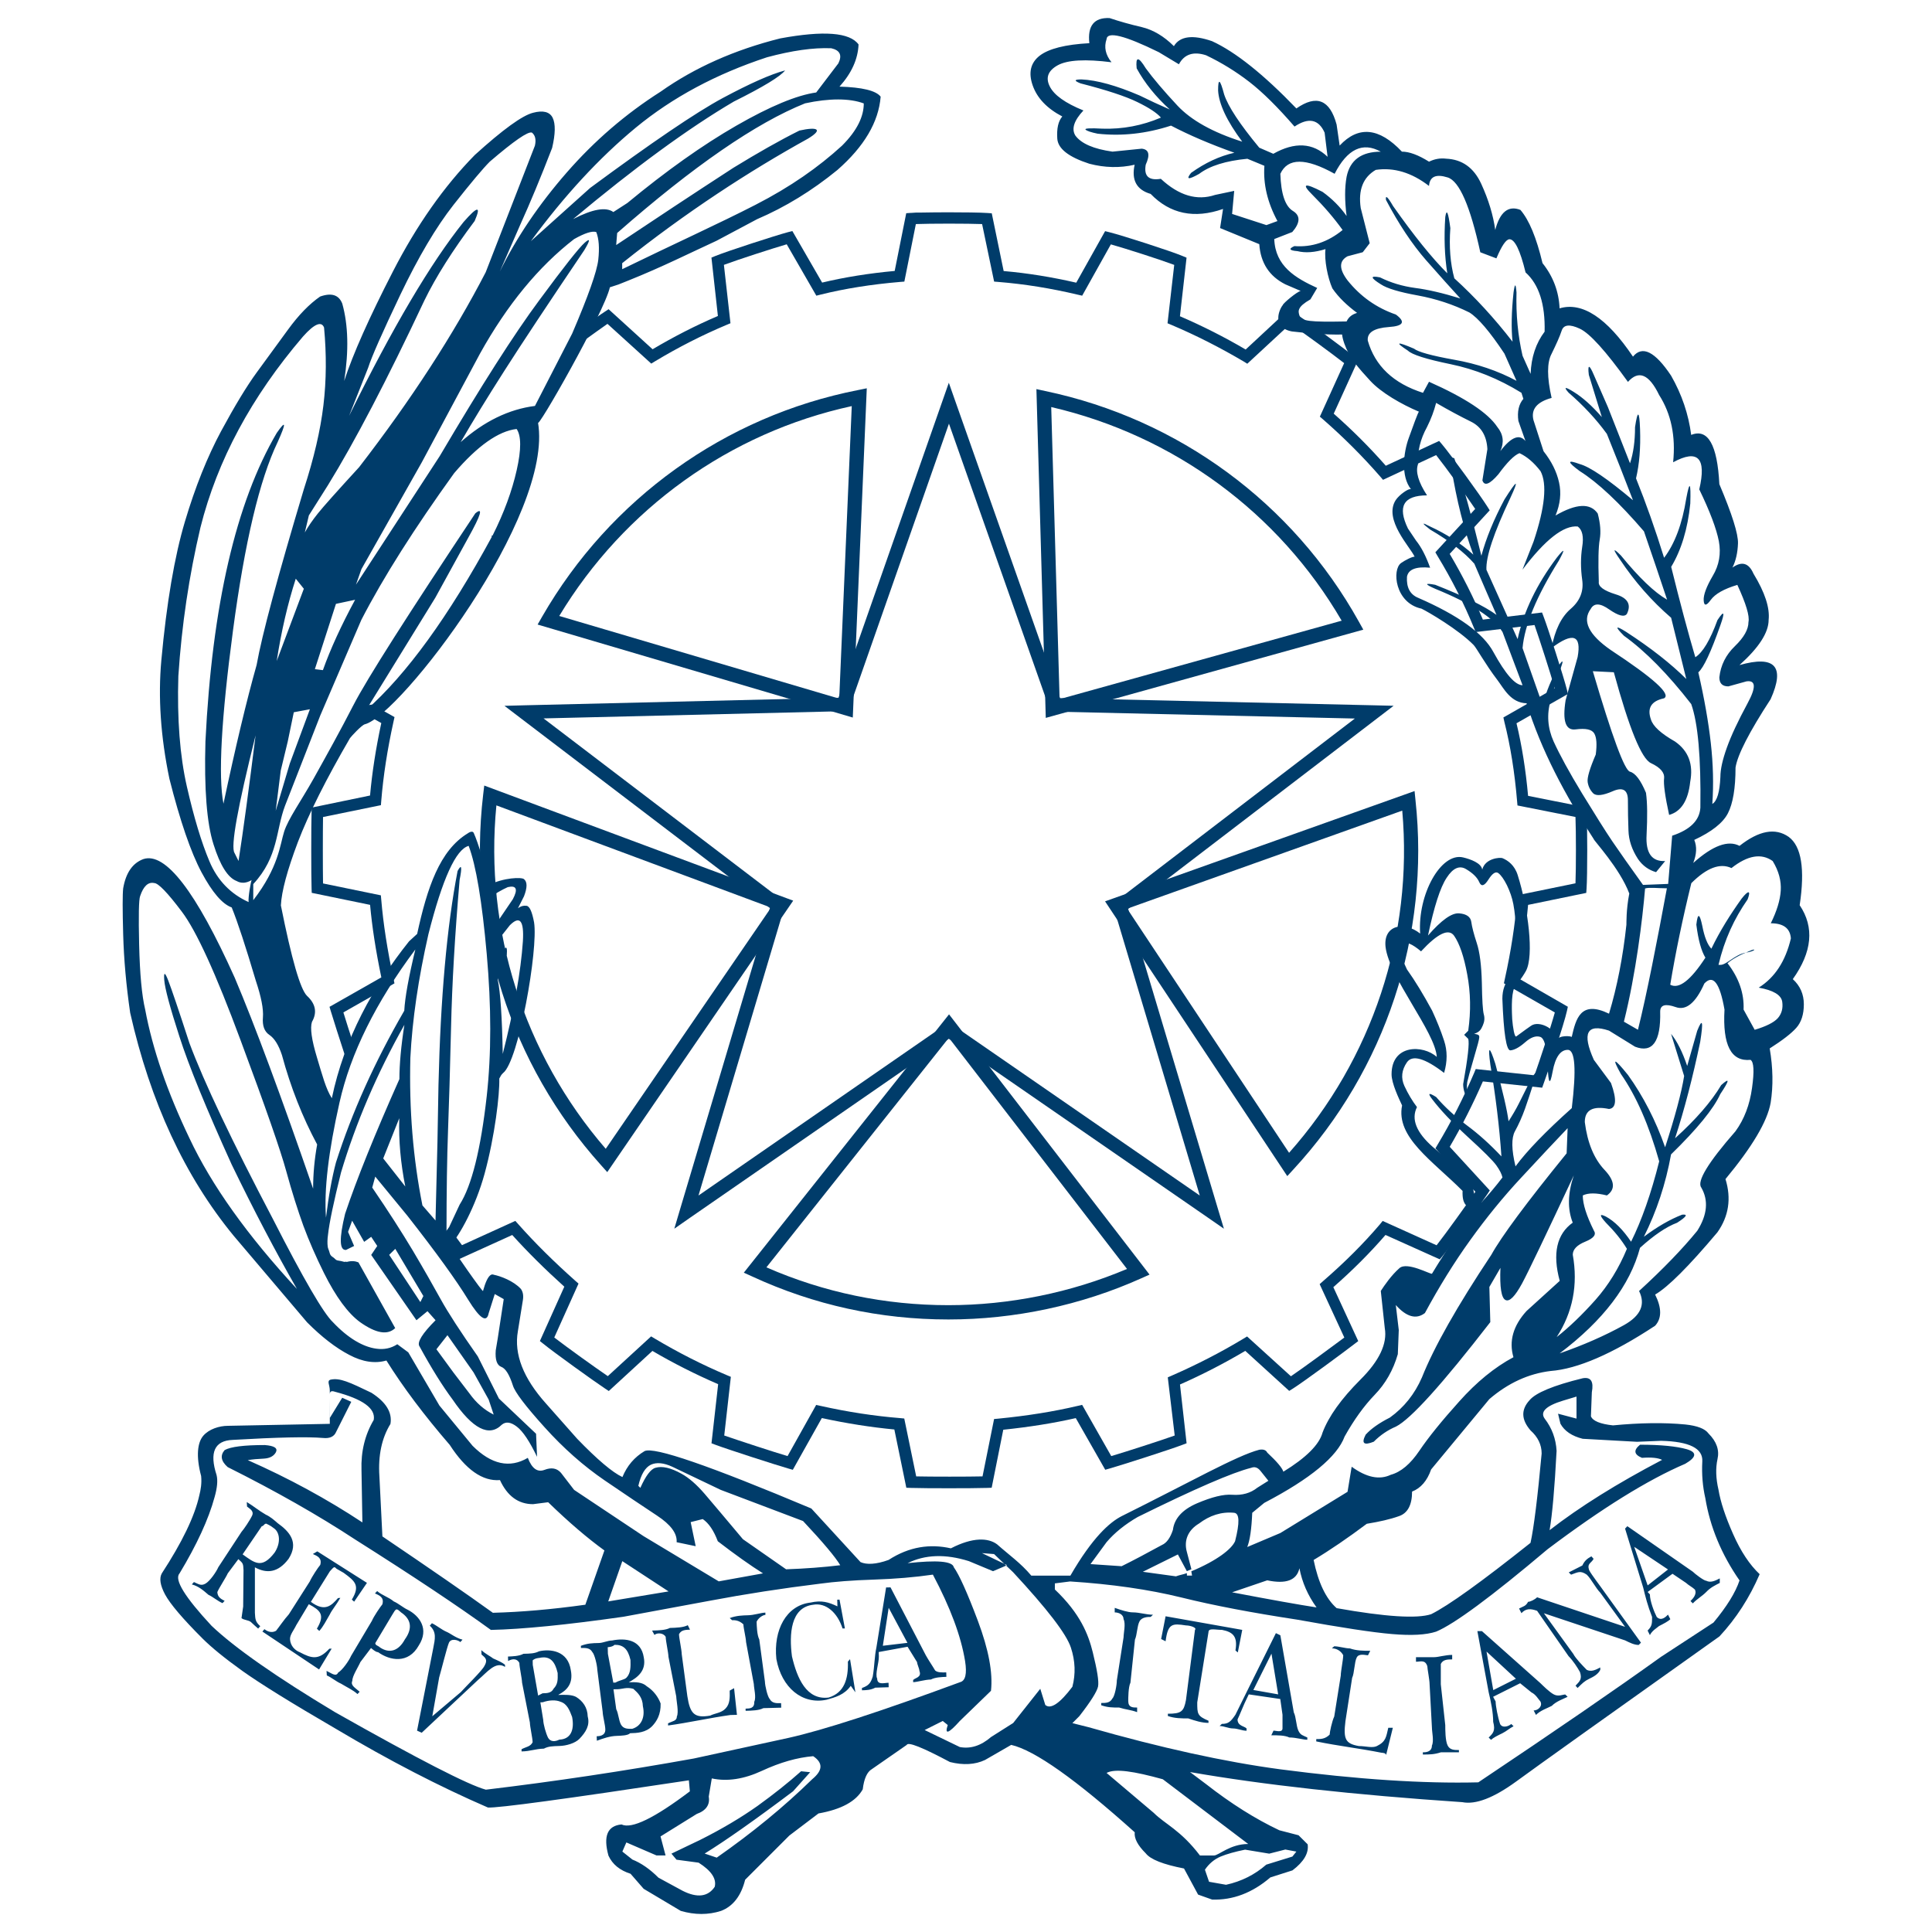 <?xml version="1.0" encoding="utf-8"?>
<!-- Generator: Adobe Illustrator 16.0.0, SVG Export Plug-In . SVG Version: 6.00 Build 0)  -->
<!DOCTYPE svg PUBLIC "-//W3C//DTD SVG 1.1//EN" "http://www.w3.org/Graphics/SVG/1.1/DTD/svg11.dtd">
<svg version="1.1" id="Layer_1" xmlns="http://www.w3.org/2000/svg" xmlns:xlink="http://www.w3.org/1999/xlink" x="0px" y="0px"
	 width="45px" height="45px" viewBox="0 0 45 45" enable-background="new 0 0 45 45" xml:space="preserve">
<path fill="#003C6A" d="M32.879,29.708c0.197,0,0.478,0.102,0.407,0.27s-0.148,0.449-0.307,0.469
	c-0.157,0.019-0.461-0.203-0.461-0.4S32.681,29.708,32.879,29.708L32.879,29.708z"/>
<path fill="#003C6A" d="M15.595,35.124c0.219,0.109,0.437,0.109,0.655,0l-0.165-0.26L15.71,34.54
	c-0.203-0.109-0.365-0.01-0.49,0.303L15.595,35.124L15.595,35.124z"/>
<path fill="#003C6A" d="M26.778,42.705c-0.062,0.108-0.022,0.218,0.119,0.327c0.141,0.109,0.257,0.132,0.351,0.07L26.778,42.705
	L26.778,42.705z"/>
<path fill="#003C6A" d="M41.918,21.084c0.126-0.843,0.041-1.372-0.255-1.591c-0.312-0.219-0.693-0.148-1.146,0.209
	c-0.266-0.139-0.623-0.008-1.078,0.398c0.08-0.203,0.088-0.382,0.024-0.537c0.404-0.188,0.668-0.395,0.784-0.621
	s0.177-0.582,0.177-1.064c0.046-0.296,0.318-0.827,0.817-1.592c0.343-0.764,0.102-1.029-0.725-0.795
	c0.451-0.405,0.679-0.756,0.679-1.053c0.03-0.281-0.087-0.64-0.353-1.076c-0.109-0.25-0.271-0.297-0.49-0.142
	c0.078-0.155,0.121-0.343,0.129-0.562s-0.137-0.68-0.434-1.381c-0.047-0.92-0.267-1.303-0.656-1.147
	c-0.062-0.483-0.218-0.942-0.468-1.38c-0.375-0.562-0.671-0.71-0.888-0.443c-0.609-0.906-1.182-1.281-1.709-1.125
	c-0.018-0.39-0.148-0.74-0.398-1.053c-0.141-0.592-0.312-1.006-0.515-1.24c-0.28-0.109-0.476,0.047-0.586,0.467
	c-0.047-0.342-0.155-0.701-0.327-1.076c-0.172-0.373-0.443-0.568-0.818-0.584c-0.141-0.017-0.271,0.008-0.397,0.07
	c-0.249-0.156-0.46-0.234-0.632-0.234c-0.53-0.562-1.014-0.608-1.45-0.141l-0.071-0.49c-0.156-0.578-0.467-0.703-0.937-0.375
	c-0.765-0.795-1.419-1.317-1.964-1.567c-0.452-0.156-0.75-0.117-0.889,0.116c-0.234-0.233-0.486-0.381-0.75-0.444
	c-0.268-0.062-0.516-0.132-0.748-0.21c-0.359-0.016-0.517,0.18-0.471,0.585c-0.561,0.03-0.947,0.129-1.158,0.292
	c-0.21,0.164-0.266,0.395-0.162,0.691c0.103,0.295,0.332,0.537,0.69,0.724c-0.095,0.11-0.132,0.28-0.117,0.515
	s0.265,0.43,0.747,0.586c0.359,0.094,0.711,0.102,1.055,0.023c-0.078,0.357,0.045,0.585,0.373,0.68
	c0.453,0.467,1.016,0.584,1.686,0.35l-0.069,0.445l0.913,0.375c0.03,0.437,0.234,0.748,0.607,0.936l0.358,0.154
	c-0.077,0.01-0.413,0.287-0.418,0.33c-0.075,0.086-0.274,0.519,0.212,0.613c0.372,0.042,0.778,0.08,1.17,0.072
	c0.01,0.115,0.078,0.302,0.152,0.436c0.066,0.141,0.229,0.346,0.503,0.641c0.254,0.277,0.729,0.549,1.134,0.72
	c-0.025,0.028-0.136,0.333-0.236,0.612c-0.125,0.341-0.188,0.896,0.051,1.193c-0.053-0.025-0.274,0.131-0.355,0.254
	c-0.291,0.451,0.34,1.096,0.44,1.319c-0.05-0.006-0.224,0.082-0.315,0.147c-0.217,0.154-0.144,0.931,0.475,1.063
	c0.154,0.074,0.861,0.486,1.215,0.847c0.068,0.07,0.27,0.444,0.553,0.815c0.151,0.199,0.311,0.533,0.68,0.542
	c0.34,1.094,0.895,2.139,1.562,3.16c-0.004,0.031,0.609,0.682,0.83,1.271c-0.075,0.381-0.065,0.707-0.067,0.727
	c-0.081,0.752-0.216,1.443-0.405,2.072c-0.662-0.32-0.771,0.115-0.869,0.545c0.016-0.021-0.311-0.062-0.354,0.086
	c0.029-0.258-0.398-0.487-0.592-0.35c-0.006,0.004-0.213,0.148-0.344,0.248c-0.043,0.032-0.081-0.216-0.096-0.4
	c-0.006-0.127-0.031-0.561,0.049-0.731c0.015-0.028,0.172-0.215,0.269-0.39c0.196-0.354,0.053-1.467-0.19-2.236
	c-0.072-0.23-0.226-0.341-0.356-0.395c-0.054-0.021-0.403,0-0.47,0.268c-0.02-0.152-0.267-0.242-0.447-0.285
	c-0.514-0.121-1.061,0.861-0.999,1.774c-0.373-0.296-0.863-0.201-0.806,0.312c0.086,0.715,1.162,1.987,1.193,2.561
	c-0.32-0.287-1.053-0.295-1.053,0.404c-0.001,0.211,0.173,0.57,0.245,0.726c-0.149,0.743,0.71,1.288,1.409,1.991
	c-0.012,0.332,0.103,0.336,0.209,0.467c-0.127,0.195-0.911,1.433-0.922,1.462c-0.037,0.017-0.58-0.288-0.758-0.13
	c-0.189,0.167-0.346,0.396-0.434,0.531l0.093,0.867c0.063,0.358-0.127,0.762-0.571,1.202c-0.444,0.445-0.737,0.854-0.879,1.231
	c-0.076,0.279-0.382,0.585-0.912,0.91c-0.029-0.092-0.156-0.24-0.375-0.444c-0.03-0.062-0.094-0.083-0.187-0.067
	c-0.53,0.139-1.601,0.75-3.206,1.547c-0.279,0.143-0.679,0.496-1.193,1.385h-0.91c-0.25-0.297-0.516-0.479-0.797-0.729
	c-0.205-0.153-0.562-0.172-1.076,0.093c-0.483-0.108-0.967-0.043-1.451,0.27c-0.295,0.107-0.514,0.113-0.654,0.051l-1.146-1.249
	c-2.373-0.998-3.668-1.446-3.885-1.336c-0.234,0.14-0.406,0.339-0.515,0.604c-0.233-0.109-0.584-0.406-1.054-0.892l-0.725-0.819
	c-0.531-0.592-0.75-1.153-0.656-1.686l0.117-0.727c0.017-0.107,0-0.193-0.047-0.258c-0.171-0.187-0.475-0.299-0.631-0.33
	c-0.033-0.014-0.134-0.049-0.25,0.373c0.031,0.103-0.748-1.026-0.759-1.063c0.21-0.226,0.583-0.892,0.795-1.665
	c0.239-0.877,0.353-1.846,0.342-2.215c0.037-0.068,0.045-0.088,0.089-0.129c0.362-0.278,0.822-2.883,0.721-3.51
	c-0.047-0.25-0.105-0.379-0.178-0.385c-0.07-0.009-0.136,0.01-0.197,0.057l0.141-0.279c0.078-0.203,0.078-0.335,0-0.398
	c-0.047-0.049-0.469-0.043-0.835,0.143c-0.045-0.406-0.238-1.002-0.336-1.219c-0.033-0.07-0.136,0.006-0.138,0.008
	c-0.655,0.396-0.946,1.266-1.18,2.343l-0.188,0.172c-0.84,1.052-1.512,2.276-1.799,3.655c-0.141-0.219-0.221-0.535-0.346-0.947
	c-0.125-0.413-0.164-0.689-0.117-0.831c0.125-0.219,0.086-0.421-0.117-0.608c-0.156-0.156-0.358-0.857-0.607-2.105
	c0.016-0.327,0.148-0.818,0.396-1.475c0.25-0.655,0.668-1.484,1.213-2.42c0.029-0.041,0.271-0.305,0.347-0.324
	c0.81-0.2,4.41-4.863,4.032-7.035c-0.061,0.259,1.546-2.562,1.675-3.143l0.199-0.065l0.233-0.093
	c0.78-0.312,1.443-0.646,2.053-0.926l0.943-0.502c0.655-0.281,1.279-0.662,1.871-1.146c0.625-0.548,0.96-1.116,1.008-1.708
	c-0.109-0.141-0.43-0.219-0.959-0.234c0.281-0.312,0.43-0.64,0.444-0.982c-0.203-0.281-0.812-0.328-1.825-0.141
	c-1.061,0.266-1.99,0.678-2.785,1.24c-0.812,0.516-1.541,1.143-2.188,1.885c-0.646,0.74-1.166,1.508-1.557,2.303l0.47-1.076
	c0.233-0.514,0.483-1.114,0.748-1.801c0.077-0.328,0.081-0.562,0.012-0.703c-0.069-0.139-0.224-0.178-0.457-0.116
	c-0.25,0.063-0.702,0.39-1.356,0.983c-0.719,0.732-1.354,1.637-1.907,2.713C8.599,7.399,8.22,8.248,8.017,8.873
	c0.109-0.702,0.095-1.302-0.045-1.802c-0.08-0.203-0.25-0.258-0.516-0.164c-0.25,0.173-0.5,0.429-0.749,0.772
	c-0.25,0.343-0.492,0.675-0.726,0.994C5.747,8.993,5.47,9.45,5.149,10.044c-0.318,0.593-0.601,1.295-0.842,2.105
	c-0.242,0.812-0.426,1.887-0.549,3.229c-0.078,0.857-0.017,1.779,0.188,2.762c0.249,0.983,0.498,1.709,0.748,2.178
	c0.25,0.467,0.484,0.74,0.703,0.818c0.14,0.344,0.326,0.913,0.562,1.708c0.125,0.374,0.181,0.658,0.165,0.854
	c-0.016,0.193,0.034,0.33,0.152,0.408c0.115,0.078,0.214,0.234,0.291,0.469c0.203,0.75,0.477,1.443,0.82,2.082
	c-0.062,0.344-0.094,0.687-0.094,1.029c-0.749-2.166-1.357-3.807-1.826-4.914c-0.904-2.012-1.615-2.933-2.129-2.762
	c-0.251,0.094-0.406,0.319-0.469,0.68c-0.016,0.141-0.016,0.498,0,1.076c0.016,0.577,0.07,1.186,0.163,1.824
	c0.469,2.076,1.272,3.809,2.412,5.195L7.153,30.8c0.343,0.344,0.67,0.596,0.982,0.758c0.312,0.166,0.601,0.207,0.865,0.131
	c0.389,0.623,0.881,1.277,1.475,1.965c0.375,0.578,0.764,0.852,1.17,0.82c0.172,0.373,0.429,0.561,0.771,0.561l0.352-0.045
	c0.482,0.468,0.92,0.841,1.31,1.123l-0.444,1.264c-0.781,0.109-1.498,0.171-2.154,0.188c-0.607-0.438-1.465-1.029-2.573-1.779
	l-0.07-1.403c-0.032-0.483,0.056-0.89,0.257-1.216c0.047-0.266-0.101-0.508-0.443-0.727c-0.516-0.248-0.734-0.352-0.952-0.305
	c-0.093,0.03-0.017,0.118-0.017,0.258v0.088c0-0.07,0.031-0.095,0.121-0.064c0.653,0.171,0.95,0.39,0.902,0.656
	c-0.203,0.342-0.3,0.733-0.285,1.17l0.021,1.217c-0.828-0.547-1.719-1.031-2.67-1.451c0.109-0.018,0.234-0.029,0.375-0.035
	c0.141-0.008,0.233-0.061,0.281-0.15c0.047-0.096-0.041-0.149-0.259-0.166c-0.483,0-0.794,0.039-0.935,0.117
	c-0.109,0.125-0.086,0.258,0.07,0.396c1.123,0.562,2.112,1.124,2.971,1.688c1.356,0.857,2.41,1.56,3.16,2.105
	c0.732-0.016,1.762-0.118,3.088-0.307l2.013-0.373c0.826-0.156,1.685-0.289,2.573-0.398c0.328-0.045,0.742-0.078,1.242-0.094
	s0.959-0.055,1.379-0.116c0.406,0.765,0.656,1.435,0.75,2.015c0.047,0.295,0.008,0.459-0.117,0.49
	c-1.857,0.686-3.191,1.119-4.002,1.299c-0.812,0.178-1.545,0.338-2.2,0.479c-1.638,0.295-3.252,0.536-4.843,0.726
	c-0.406-0.109-1.576-0.71-3.51-1.803c-1.375-0.826-2.334-1.497-2.879-2.014c-0.623-0.67-0.873-1.076-0.748-1.217
	c0.404-0.67,0.678-1.264,0.818-1.779c0.062-0.217,0.078-0.387,0.047-0.514c-0.172-0.529-0.047-0.804,0.375-0.82
	c1.044-0.061,1.747-0.076,2.105-0.045c0.154,0.016,0.258-0.031,0.304-0.141l0.353-0.701l-0.211-0.095l-0.287,0.468l-0.002-0.474
	v0.614L5.312,33.21c-0.205,0-0.444,0.076-0.578,0.232c-0.133,0.156-0.174,0.469-0.049,0.938c0.017,0.172-0.01,0.32-0.041,0.443
	c-0.109,0.498-0.407,1.107-0.875,1.824c-0.062,0.111-0.041,0.273,0.076,0.492c0.118,0.219,0.408,0.562,0.877,1.03
	c0.203,0.202,0.508,0.452,0.922,0.749c0.414,0.295,1.143,0.748,2.188,1.355c1.232,0.733,2.41,1.342,3.533,1.828
	c0.234,0.014,1.794-0.197,4.68-0.634l0.023,0.257c-0.827,0.625-1.357,0.883-1.592,0.771c-0.328,0.031-0.429,0.271-0.304,0.726
	c0.093,0.204,0.265,0.343,0.515,0.423l0.305,0.35l0.865,0.515c0.328,0.095,0.64,0.095,0.937,0c0.281-0.108,0.468-0.351,0.562-0.726
	l0.092-0.092l0.938-0.938l0.678-0.514c0.531-0.094,0.875-0.281,1.031-0.562c0.03-0.25,0.102-0.405,0.209-0.468l0.815-0.566
	c0.03-0.078,0.366,0.057,1.007,0.398c0.312,0.078,0.585,0.062,0.818-0.048l0.609-0.351c0.547,0.125,1.506,0.805,2.877,2.035
	c-0.016,0.143,0.07,0.305,0.258,0.492c0.109,0.141,0.406,0.258,0.89,0.352l0.328,0.608l0.327,0.116
	c0.482,0.016,0.937-0.156,1.356-0.516l0.515-0.164c0.268-0.203,0.384-0.406,0.354-0.607l-0.212-0.211l-0.447-0.116
	c-0.561-0.265-1.129-0.623-1.707-1.075l-0.374-0.281c1.701,0.297,3.813,0.531,6.342,0.701c0.312,0.062,0.729-0.099,1.252-0.479
	c0.522-0.382,2.102-1.509,4.738-3.382c0.391-0.42,0.701-0.903,0.936-1.449c-0.233-0.219-0.44-0.529-0.62-0.938
	c-0.179-0.404-0.292-0.746-0.339-1.029c-0.062-0.266-0.069-0.502-0.023-0.713c0.048-0.211-0.021-0.409-0.21-0.598
	c-0.079-0.109-0.257-0.179-0.539-0.209c-0.499-0.048-1.062-0.039-1.685,0.021c-0.297-0.032-0.469-0.102-0.514-0.211l0.021-0.561
	c0.047-0.25-0.021-0.359-0.211-0.326c-0.688,0.168-1.1,0.342-1.24,0.512c-0.202,0.22-0.193,0.453,0.023,0.703
	c0.172,0.154,0.259,0.334,0.259,0.539c-0.095,1.029-0.181,1.724-0.259,2.08c-1.139,0.906-1.91,1.461-2.315,1.662
	c-0.328,0.108-1.062,0.062-2.201-0.141c-0.249-0.219-0.429-0.596-0.536-1.122c0.389-0.233,0.803-0.517,1.238-0.843
	c0.298-0.049,0.547-0.105,0.75-0.178c0.202-0.068,0.305-0.26,0.305-0.572c0.202-0.079,0.351-0.25,0.444-0.516l1.356-1.638
	c0.438-0.375,0.912-0.593,1.428-0.655c0.623-0.047,1.436-0.397,2.433-1.054c0.156-0.171,0.156-0.413,0-0.726
	c0.298-0.172,0.781-0.654,1.451-1.45c0.265-0.375,0.327-0.789,0.188-1.24c0.621-0.749,0.975-1.341,1.052-1.778
	c0.062-0.389,0.055-0.812-0.022-1.265c0.295-0.188,0.502-0.347,0.619-0.479c0.117-0.131,0.176-0.315,0.176-0.549
	c0-0.234-0.086-0.43-0.257-0.586C42.208,22.175,42.265,21.599,41.918,21.084z M20.119,2.409c0,0.297-0.147,0.625-0.507,0.984
	c-0.547,0.5-1.199,0.959-2.018,1.379c-0.82,0.422-1.916,0.92-3.102,1.498V6.13c1.482-1.186,2.973-2.152,4.33-2.902
	c0.359-0.218,0.219-0.281-0.202-0.187c-0.468,0.233-0.974,0.522-1.536,0.866c-0.936,0.607-1.845,1.209-2.732,1.801l0.023-0.281
	c1.779-1.561,3.239-2.564,4.377-3.02C19.313,2.286,19.791,2.286,20.119,2.409z M14.81,2.972c0.851-0.701,1.869-1.248,3.055-1.638
	c0.576-0.155,1.076-0.228,1.498-0.21c0.203,0.047,0.257,0.164,0.164,0.352l-0.516,0.678c-0.451,0.063-1.072,0.32-1.859,0.772
	c-0.788,0.453-1.635,1.054-2.539,1.802l-0.327,0.211c-0.172-0.125-0.483-0.07-0.937,0.164c1.436-1.201,2.684-2.115,3.744-2.738
	c0.687-0.342,1.084-0.584,1.193-0.725c-0.344,0.092-0.827,0.309-1.451,0.643c-0.625,0.336-1.654,1.035-3.09,2.095l-1.38,1.239
	C13.146,4.555,13.96,3.674,14.81,2.972z M13.372,5.569c0.25-0.141,0.421-0.195,0.516-0.164c0.062,0.156,0.077,0.371,0.047,0.645
	c-0.031,0.273-0.234,0.848-0.608,1.719L12.46,9.455c-0.607,0.077-1.186,0.358-1.73,0.843c0.279-0.482,0.619-1.037,1.018-1.662
	c0.398-0.624,1.018-1.561,1.861-2.809c0.14-0.233,0.144-0.291,0.012-0.176c-0.133,0.117-0.488,0.565-1.064,1.347
	c-0.578,0.778-1.35,1.989-2.316,3.627c-0.266,0.405-0.901,1.383-1.95,2.993l0.128-0.363l1.406-2.488l1.354-2.529
	C11.812,7.099,12.545,6.209,13.372,5.569z M7.638,11.302c0.625-1.013,1.375-2.449,2.248-4.306c0.266-0.546,0.655-1.163,1.17-1.849
	c0.155-0.358,0.07-0.352-0.258,0.023c-0.764,0.952-1.654,2.457-2.667,4.516l0.444-1.121c0.079-0.25,0.328-0.815,0.749-1.699
	c0.421-0.881,0.834-1.578,1.239-2.094c0.406-0.515,0.688-0.85,0.844-1.006c0.562-0.482,0.889-0.709,0.982-0.678
	c0.078,0.062,0.102,0.164,0.07,0.305l-1.146,2.948c-0.75,1.45-1.731,2.964-2.948,4.54c-0.515,0.562-0.835,0.92-0.96,1.077
	c-0.124,0.155-0.227,0.304-0.305,0.444l0.094-0.397L7.638,11.302z M8.271,13.97c-0.328,0.607-0.578,1.155-0.75,1.639l-0.187-0.023
	l0.491-1.521L8.271,13.97z M6.539,17.948l0.164-0.68l0.14-0.678l0.375-0.07L6.75,17.784l-0.328,1.101L6.539,17.948z M6.445,15.397
	c0.108-0.701,0.258-1.34,0.444-1.918l0.188,0.234L6.445,15.397z M5.556,20.054l-0.094-0.188c-0.093-0.141,0.07-1.053,0.491-2.738
	C5.797,18.377,5.665,19.353,5.556,20.054z M5.205,18.72c-0.125-0.639-0.051-1.984,0.222-4.037c0.273-2.051,0.62-3.514,1.041-4.388
	c0.203-0.452,0.195-0.522-0.022-0.211c-0.952,1.623-1.505,4.019-1.661,7.185c-0.031,1.106,0.031,1.906,0.188,2.397
	c0.154,0.491,0.334,0.776,0.537,0.854c0.109,0.062,0.227,0.053,0.354-0.023c-0.016-0.004-0.09,0.42-0.073,0.514
	c-0.418-0.188-0.726-0.505-0.912-0.947c-0.188-0.445-0.362-1.024-0.526-1.742c-0.164-0.719-0.229-1.576-0.199-2.574
	c0.078-1.186,0.25-2.34,0.515-3.463c0.392-1.561,1.187-3.043,2.388-4.446c0.264-0.297,0.43-0.366,0.491-0.21
	C7.606,8.252,7.603,8.856,7.533,9.44c-0.07,0.586-0.222,1.236-0.456,1.955c-0.607,2.027-0.975,3.393-1.1,4.094
	C5.743,16.317,5.486,17.396,5.205,18.72z M5.899,20.967v-0.375c0.592-0.64,0.521-1.248,0.74-1.825l0.822-2.105l0.955-2.223
	c0.516-1,1.241-2.139,2.162-3.418c0.546-0.639,1.034-0.981,1.455-1.029c0.109,0.156,0.111,0.477,0.002,0.959
	c-0.109,0.484-0.295,0.992-0.561,1.521c-0.02,0.006-0.041,0.016-0.017,0.029c-1.008,1.857-1.985,3.205-2.933,4.043l1.615-2.621
	l0.771-1.404c0.296-0.531,0.349-0.718,0.161-0.562c-1.576,2.37-2.527,3.86-2.84,4.469c-0.312,0.608-0.631,1.179-0.926,1.709
	c-0.297,0.53-0.595,0.942-0.688,1.24C6.522,19.672,6.491,20.202,5.899,20.967z M12.179,21.926c-0.048,0.702-0.203,1.575-0.469,2.622
	c-0.016-0.857-0.054-1.436-0.117-1.732l0.211-0.584c0.017-0.203-0.022-0.211-0.117-0.024l-0.141,0.257l-0.023-0.468l0.351-0.445
	C12.108,21.317,12.209,21.442,12.179,21.926z M11.827,20.663c0.203-0.047,0.242,0.047,0.118,0.281L11.5,21.599
	c-0.03-0.265-0.069-0.49-0.117-0.679C11.539,20.812,11.687,20.726,11.827,20.663z M9.978,21.762c0.328-1.295,0.641-1.981,0.938-2.06
	c0.172,0.453,0.312,1.293,0.421,2.517c0.109,1.226,0.109,2.329,0,3.312c-0.14,1.246-0.351,2.09-0.631,2.527l-0.306,0.654
	c0-0.969,0.013-1.757,0.035-2.363c0.023-0.609,0.047-1.416,0.071-2.422c0.023-1.008,0.089-2.15,0.199-3.429
	c0.062-0.312,0.046-0.382-0.047-0.211c-0.25,1.295-0.397,2.956-0.445,4.983l-0.024,1.334l-0.045,1.824l-0.305-0.352
	c-0.218-1.092-0.312-2.237-0.281-3.438C9.603,23.751,9.744,22.793,9.978,21.762z M7.907,25.683c0.258-1.148,0.846-2.337,1.767-3.568
	c-0.155,0.64-0.241,1.115-0.258,1.427c-0.687,1.187-1.217,2.364-1.591,3.534c-0.094,0.357-0.172,0.787-0.232,1.285
	C7.545,27.722,7.649,26.827,7.907,25.683z M9.44,27.636l-0.514-0.654L9.3,26.045C9.284,26.56,9.331,27.09,9.44,27.636z M14.167,37.3
	l0.328-0.938l1.077,0.705L14.167,37.3z M16.741,36.833l-1.754-1.055l-1.615-1.076l-0.305-0.396c-0.094-0.109-0.221-0.133-0.385-0.07
	s-0.293-0.031-0.388-0.28c-0.421,0.249-0.851,0.155-1.287-0.281l-0.772-0.937l-0.725-1.239L9.254,31.31
	c-0.147,0.096-0.312,0.129-0.491,0.103c-0.306-0.041-0.656-0.243-1.007-0.615c-0.219-0.205-0.687-1.008-1.403-2.412
	c-0.951-1.81-1.599-3.173-1.942-4.094c-0.249-0.767-0.413-1.248-0.491-1.451c-0.079-0.204-0.109-0.208-0.094-0.013
	c0.015,0.195,0.132,0.634,0.352,1.312c0.217,0.678,0.623,1.672,1.217,2.981c0.514,1.062,1.021,2.028,1.521,2.901
	c-1.155-1.248-1.989-2.416-2.504-3.512c-0.515-1.076-0.858-2.072-1.03-2.994c-0.078-0.326-0.125-0.83-0.141-1.509
	c-0.016-0.678-0.008-1.058,0.023-1.135c0.078-0.233,0.188-0.335,0.328-0.304c0.094,0,0.309,0.222,0.643,0.666
	c0.337,0.444,0.793,1.442,1.369,2.996c0.578,1.551,0.933,2.569,1.065,3.055c0.132,0.482,0.267,0.904,0.397,1.265
	c0.132,0.356,0.293,0.724,0.479,1.099c0.28,0.561,0.562,0.942,0.843,1.147c0.37,0.261,0.639,0.308,0.817,0.138l-0.856-1.531
	c-0.078-0.032-0.164-0.039-0.266-0.012c-0.018,0.002-0.027-0.006-0.043-0.006c-0.001,0-0.001,0.008-0.001,0.008
	c-0.036-0.002-0.062-0.015-0.092-0.02c-0.035-0.008-0.075-0.01-0.104-0.021c-0.027-0.013-0.045-0.035-0.066-0.054
	C7.75,29.278,7.72,29.262,7.7,29.233c-0.018-0.025-0.023-0.062-0.035-0.096c-0.011-0.033-0.027-0.062-0.032-0.102
	c-0.01-0.078-0.008-0.172,0.007-0.276c0.03-0.28,0.133-0.767,0.303-1.45c0.345-1.154,0.836-2.302,1.476-3.439
	c-0.078,0.498-0.116,0.92-0.116,1.264c-0.578,1.297-0.998,2.34-1.265,3.137c-0.14,0.575-0.133,0.856,0.022,0.842l0.188-0.092
	l-0.141-0.328l0.095-0.26l0.28,0.492l0.164-0.117l0.141,0.213l-0.141,0.209l1.054,1.521l0.257-0.211l0.188,0.211
	c-0.312,0.312-0.437,0.516-0.375,0.607c0.281,0.515,0.539,0.928,0.772,1.24c0.467,0.686,0.851,0.881,1.146,0.586
	c0.095-0.078,0.211-0.062,0.352,0.047c0.141,0.108,0.297,0.344,0.469,0.701l-0.023-0.537l-0.865-0.82l-0.492-0.981
	c-0.404-0.575-0.693-1.021-0.865-1.333s-0.386-0.688-0.644-1.124C9.358,28.7,9.044,28.208,8.67,27.661l0.07-0.256l0.749,0.912
	c0.671,0.855,1.143,1.51,1.415,1.955c0.274,0.443,0.433,0.549,0.479,0.313l0.141-0.444l0.209,0.118l-0.139,0.911l-0.047,0.281
	c-0.017,0.219,0.027,0.347,0.129,0.386c0.102,0.038,0.19,0.185,0.27,0.433c0.047,0.156,0.293,0.48,0.736,0.971
	c0.444,0.494,0.912,0.906,1.404,1.242c0.491,0.334,0.896,0.607,1.217,0.818c0.319,0.21,0.473,0.416,0.457,0.62l0.444,0.093
	l-0.117-0.561l0.281-0.071c0.14,0.095,0.257,0.267,0.351,0.517c0.405,0.312,0.756,0.561,1.053,0.748L16.741,36.833z M9.065,29.228
	l0.142-0.14l0.654,1.099l-0.07,0.141L9.065,29.228z M10.165,31.427l0.257-0.328l0.609,0.868l0.351,0.632l0.117,0.35
	c-0.218-0.108-0.406-0.272-0.562-0.49l-0.375-0.49L10.165,31.427z M18.31,36.552l-1.006-0.701c-0.406-0.484-0.703-0.836-0.891-1.056
	c-0.188-0.218-0.367-0.374-0.538-0.468c-0.25-0.139-0.453-0.186-0.608-0.139c-0.109,0.029-0.227,0.187-0.352,0.467l-0.047-0.047
	c0.062-0.267,0.16-0.428,0.292-0.492c0.132-0.061,0.301-0.045,0.503,0.049l1.124,0.537l1.918,0.726
	c0.468,0.499,0.756,0.843,0.866,1.029C19.183,36.504,18.761,36.536,18.31,36.552z M18.917,41.442
	c-0.656,0.642-1.396,1.248-2.223,1.826l-0.281-0.095c0.482-0.297,1.169-0.78,2.059-1.45l0.398-0.445l-0.211-0.022
	c-0.297,0.265-0.637,0.535-1.018,0.81c-0.384,0.271-0.824,0.533-1.322,0.783l-0.68,0.326l0.118,0.141l0.515,0.069
	c0.297,0.188,0.422,0.377,0.375,0.563c-0.155,0.231-0.405,0.265-0.748,0.092l-0.562-0.305c-0.203-0.203-0.406-0.342-0.607-0.422
	l-0.234-0.186l0.093-0.213l0.702,0.303h0.211l-0.117-0.443l0.844-0.524c0.218-0.077,0.312-0.218,0.279-0.403l0.071-0.424
	c0.358,0.077,0.748,0.018,1.17-0.178c0.421-0.195,0.819-0.309,1.192-0.34C19.175,41.062,19.166,41.237,18.917,41.442z M28.698,4.983
	l0.049-0.537L28.302,4.54c-0.422,0.141-0.843,0.016-1.264-0.375c-0.282,0.046-0.398-0.062-0.352-0.328
	c0.106-0.234,0.076-0.357-0.094-0.374l-0.68,0.069c-0.438-0.062-0.727-0.187-0.865-0.375c-0.095-0.155-0.031-0.35,0.188-0.584
	c-0.423-0.172-0.685-0.358-0.785-0.562c-0.101-0.202-0.039-0.366,0.187-0.491c0.228-0.125,0.646-0.147,1.252-0.07
	c-0.139-0.172-0.179-0.352-0.115-0.538c0.016-0.187,0.422-0.087,1.216,0.303l0.469,0.282c0.125-0.234,0.337-0.305,0.632-0.21
	c0.359,0.171,0.694,0.378,1.008,0.62c0.312,0.242,0.662,0.589,1.053,1.041c0.328-0.219,0.562-0.17,0.701,0.142l0.069,0.562
	c-0.342-0.328-0.763-0.352-1.264-0.07L29.331,3.44c-0.452-0.545-0.725-0.959-0.818-1.24c-0.095-0.358-0.141-0.389-0.141-0.094
	c0.016,0.312,0.202,0.711,0.562,1.194c-0.688-0.218-1.19-0.499-1.511-0.842c-0.319-0.343-0.565-0.632-0.735-0.866
	c-0.172-0.281-0.241-0.281-0.213,0c0.188,0.344,0.446,0.663,0.772,0.959c-0.249-0.109-0.483-0.218-0.702-0.326
	c-0.545-0.234-0.997-0.359-1.355-0.375c-0.172,0-0.18,0.03-0.023,0.092c0.609,0.156,1.05,0.301,1.321,0.434
	c0.272,0.132,0.457,0.253,0.552,0.363c-0.438,0.187-0.891,0.272-1.357,0.258c-0.297-0.016-0.429-0.008-0.397,0.023
	c0.03,0.03,0.125,0.062,0.28,0.094c0.562,0.062,1.131,0,1.709-0.188c0.42,0.22,0.912,0.431,1.476,0.632
	c-0.347,0.078-0.681,0.234-1.009,0.469c-0.124,0.156-0.062,0.164,0.188,0.023c0.248-0.188,0.623-0.304,1.123-0.352l0.397,0.164
	c-0.03,0.422,0.069,0.851,0.304,1.287l-0.257,0.094L28.698,4.983z M31.365,7.487c-0.872,0.017-1.05-0.006-1.099-0.139
	c-0.033-0.105-0.051-0.199,0.256-0.375l0.158-0.266c-0.508-0.232-0.977-0.508-1-1.139l0.42-0.164
	c0.188-0.217,0.192-0.383,0.014-0.491c-0.18-0.11-0.277-0.397-0.292-0.865c0.172-0.375,0.592-0.375,1.264,0
	c0.295-0.578,0.656-0.749,1.075-0.515c-0.45,0-0.717,0.195-0.796,0.584c-0.046,0.25-0.046,0.555,0,0.914
	c-0.154-0.219-0.343-0.405-0.56-0.562c-0.423-0.218-0.5-0.193-0.235,0.07c0.266,0.265,0.5,0.537,0.702,0.818
	c-0.344,0.281-0.719,0.406-1.123,0.375c-0.142,0.063-0.116,0.103,0.068,0.117c0.188,0.047,0.405,0.031,0.656-0.047
	c-0.031,0.25,0.05,0.664,0.16,0.914c0.146,0.213,0.344,0.4,0.576,0.572C31.502,7.319,31.414,7.379,31.365,7.487z M31.858,7.933
	c-0.018-0.187,0.146-0.291,0.49-0.316c0.342-0.022,0.396-0.12,0.164-0.291c-0.453-0.156-0.826-0.422-1.125-0.795
	c-0.201-0.266-0.201-0.453,0-0.562l0.354-0.094l0.162-0.21l-0.209-0.819c-0.062-0.421,0.055-0.717,0.35-0.889
	c0.421-0.062,0.836,0.062,1.24,0.374c0.017-0.218,0.161-0.284,0.435-0.198c0.272,0.085,0.525,0.667,0.76,1.743l0.375,0.142
	c0.125-0.298,0.227-0.445,0.305-0.445c0.124,0,0.249,0.258,0.374,0.772c0.312,0.28,0.46,0.741,0.444,1.38
	c-0.201,0.266-0.312,0.594-0.326,0.983l-0.188-0.421c-0.108-0.469-0.155-0.959-0.141-1.475c-0.017-0.218-0.039-0.218-0.069,0
	c-0.048,0.453-0.056,0.834-0.023,1.147c-0.422-0.546-0.875-1.038-1.356-1.476c-0.093-0.342-0.125-0.732-0.093-1.17
	c-0.049-0.375-0.088-0.459-0.118-0.258c-0.031,0.469-0.017,0.905,0.047,1.311c-0.358-0.357-0.78-0.881-1.263-1.567
	c-0.126-0.218-0.182-0.265-0.165-0.142c0.297,0.562,0.608,1.031,0.936,1.406c0.328,0.373,0.595,0.67,0.796,0.889
	c-0.404-0.125-0.756-0.207-1.053-0.245c-0.297-0.04-0.568-0.122-0.818-0.246c-0.234-0.047-0.228,0.007,0.022,0.163
	c0.142,0.094,0.427,0.18,0.854,0.257c0.43,0.079,0.83,0.211,1.205,0.397c0.202,0.125,0.476,0.445,0.817,0.959l0.281,0.633
	c-0.437-0.234-0.921-0.398-1.451-0.491c-0.529-0.095-0.841-0.181-0.937-0.258c-0.405-0.173-0.451-0.156-0.14,0.047
	c0.095,0.093,0.425,0.198,0.994,0.315c0.567,0.117,1.118,0.338,1.649,0.666l0.045,0.141c-0.107,0.125-0.147,0.297-0.116,0.515
	l0.165,0.468c-0.141-0.172-0.336-0.093-0.585,0.234c0.092-0.203,0.069-0.391-0.071-0.562c-0.217-0.328-0.748-0.678-1.591-1.053
	l-0.14,0.258C32.458,8.931,32.028,8.526,31.858,7.933z M37.556,19.599c-0.164-0.242-0.396-0.613-0.703-1.113
	c-0.303-0.498-0.523-0.903-0.666-1.215c-0.14-0.312-0.164-0.633-0.069-0.959c0.094-0.328,0.173-0.578,0.235-0.75
	c0.061-0.17,0.054-0.201-0.023-0.093c-0.188,0.327-0.321,0.647-0.398,0.959l-0.469-1.333c0.047-0.531,0.327-1.209,0.844-2.035
	c0.154-0.281,0.14-0.305-0.047-0.07c-0.469,0.623-0.772,1.256-0.912,1.896l-0.726-1.614c-0.017-0.297,0.17-0.859,0.562-1.686
	c0.203-0.438,0.154-0.421-0.142,0.047c-0.25,0.469-0.428,0.904-0.538,1.311c-0.217-0.89-0.427-1.646-0.631-2.271l-0.164-0.047
	l0.094,0.257c0.125,0.779,0.297,1.458,0.514,2.036c-0.295-0.267-0.631-0.483-1.006-0.655c-0.203-0.107-0.203-0.085,0,0.071
	c0.453,0.265,0.797,0.53,1.029,0.795c0.188,0.437,0.359,0.834,0.516,1.192c-0.28-0.203-0.758-0.437-1.428-0.701
	c-0.25-0.047-0.25-0.016,0,0.093c0.844,0.345,1.364,0.679,1.568,1.006l0.467,1.24c-0.171,0-0.396-0.257-0.679-0.772
	c-0.234-0.437-0.819-0.857-1.754-1.264c-0.188-0.078-0.274-0.242-0.259-0.49c0.031-0.173,0.211-0.242,0.539-0.211
	c-0.096-0.266-0.203-0.477-0.328-0.632l-0.188-0.28c-0.25-0.516-0.104-0.771,0.444-0.773c-0.203-0.311-0.272-0.553-0.21-0.725
	c-0.016-0.297,0.054-0.584,0.21-0.867c0.094-0.188,0.164-0.375,0.212-0.562c0.295,0.172,0.564,0.315,0.807,0.435
	c0.241,0.117,0.371,0.33,0.387,0.643l-0.116,0.727c0.046,0.141,0.171,0.092,0.372-0.142c0.205-0.28,0.367-0.444,0.492-0.492
	c0.17,0.079,0.336,0.218,0.491,0.421c0.155,0.297,0.103,0.842-0.163,1.637l-0.259,0.656c0.53-0.701,0.959-1.037,1.287-1.006
	c0.108,0.078,0.144,0.238,0.104,0.479c-0.037,0.242-0.037,0.496,0,0.761c0.039,0.265-0.049,0.491-0.268,0.679
	c-0.218,0.188-0.368,0.491-0.445,0.912c0.498-0.375,0.701-0.305,0.607,0.21l-0.28,1.007c-0.077,0.483,0,0.709,0.234,0.678
	c0.233-0.03,0.377,0,0.433,0.094c0.055,0.094,0.066,0.257,0.035,0.492c-0.14,0.326-0.204,0.541-0.188,0.643s0.059,0.188,0.127,0.258
	c0.07,0.07,0.224,0.055,0.457-0.047s0.353-0.031,0.353,0.21s0.004,0.476,0.013,0.703c0.006,0.226,0.08,0.448,0.222,0.666
	c0.108,0.157,0.251,0.258,0.421,0.306l0.212-0.259c-0.312,0.017-0.457-0.187-0.433-0.608c0.021-0.42,0.019-0.748-0.014-0.981
	c-0.124-0.297-0.249-0.46-0.373-0.492c-0.126-0.03-0.414-0.812-0.865-2.34l0.489,0.024c0.358,1.311,0.646,2.016,0.865,2.117
	c0.219,0.103,0.319,0.219,0.306,0.352c-0.017,0.132,0.022,0.417,0.117,0.854c0.28-0.078,0.444-0.334,0.491-0.771
	c0.077-0.406-0.039-0.719-0.353-0.938c-0.328-0.187-0.515-0.357-0.562-0.515c-0.093-0.265,0.008-0.429,0.305-0.492
	c0.172-0.093-0.242-0.468-1.238-1.123c-0.517-0.358-0.674-0.679-0.469-0.959c0.077-0.142,0.221-0.137,0.432,0.013
	c0.212,0.146,0.348,0.183,0.41,0.104c0.107-0.218,0.023-0.371-0.258-0.456c-0.281-0.087-0.412-0.184-0.396-0.293
	c-0.017-0.482-0.009-0.811,0.021-0.982c0.031-0.172,0.016-0.375-0.046-0.608c-0.172-0.25-0.499-0.234-0.983,0.046
	c0.11-0.266,0.138-0.521,0.082-0.771c-0.055-0.25-0.176-0.492-0.361-0.726l-0.235-0.726c-0.062-0.25,0.079-0.422,0.423-0.516
	c-0.11-0.482-0.11-0.826,0-1.029c0.107-0.219,0.188-0.397,0.234-0.537c0.045-0.142,0.186-0.156,0.421-0.047
	c0.234,0.108,0.606,0.522,1.123,1.24c0.249-0.281,0.491-0.18,0.726,0.305c0.279,0.437,0.389,0.959,0.326,1.567
	c0.577-0.312,0.781-0.103,0.609,0.632c0.25,0.516,0.4,0.918,0.456,1.205c0.054,0.289,0.008,0.559-0.142,0.809
	c-0.146,0.25-0.219,0.441-0.211,0.572c0.008,0.133,0.063,0.129,0.164-0.011c0.103-0.142,0.31-0.258,0.62-0.351
	c0.202,0.437,0.289,0.725,0.259,0.865c0,0.172-0.105,0.358-0.316,0.562c-0.21,0.203-0.332,0.444-0.362,0.726
	c0,0.141,0.069,0.211,0.21,0.211l0.422-0.117c0.219-0.031,0.227,0.14,0.023,0.515c-0.219,0.405-0.38,0.748-0.48,1.028
	c-0.101,0.281-0.151,0.507-0.151,0.68c-0.015,0.357-0.078,0.568-0.188,0.632c0.032-0.452,0.02-0.925-0.035-1.416
	s-0.151-1.041-0.291-1.649c0.125-0.108,0.295-0.476,0.515-1.1c0.11-0.312,0.087-0.352-0.069-0.117
	c-0.171,0.469-0.344,0.756-0.516,0.865c-0.17-0.576-0.358-1.279-0.562-2.105c0.234-0.389,0.385-0.881,0.445-1.475
	c0.016-0.5-0.016-0.537-0.094-0.117c-0.094,0.592-0.267,1.053-0.516,1.381c-0.203-0.655-0.421-1.271-0.654-1.85
	c0.078-0.328,0.109-0.71,0.094-1.146s-0.057-0.453-0.117-0.047c0,0.328-0.039,0.608-0.117,0.842l-0.515-1.309l-0.328-0.75
	c-0.106-0.25-0.147-0.25-0.116,0l0.303,0.983c-0.232-0.267-0.451-0.46-0.653-0.585C36.45,9,36.412,9.008,36.537,9.147
	c0.343,0.297,0.642,0.617,0.89,0.959c0.202,0.5,0.405,1.015,0.608,1.545c-0.595-0.5-1.006-0.779-1.24-0.842
	c-0.297-0.109-0.297-0.055,0,0.164c0.421,0.264,0.92,0.733,1.496,1.403c0.188,0.546,0.368,1.077,0.539,1.592
	c-0.298-0.172-0.655-0.515-1.076-1.03c-0.188-0.188-0.196-0.156-0.022,0.094c0.343,0.515,0.74,0.967,1.192,1.357l0.353,1.426
	c-0.359-0.357-0.827-0.725-1.405-1.1c-0.248-0.156-0.265-0.125-0.046,0.094c0.499,0.358,1.021,0.889,1.566,1.59
	c0.156,0.438,0.229,1.242,0.213,2.412c-0.018,0.295-0.234,0.514-0.657,0.654l-0.093,1.123l-0.586,0.023
	C37.958,20.179,37.72,19.839,37.556,19.599z M38.317,20.694c0.096-0.03,0.306-0.004,0.508-0.004
	c-0.219,1.186-0.471,2.484-0.674,3.295l-0.327-0.188C38.104,22.675,38.257,21.413,38.317,20.694z M34.162,27.366
	c-0.086-0.069-0.347-0.284-0.782-0.645c-0.392-0.342-0.516-0.654-0.376-0.935c-0.108-0.142-0.207-0.306-0.293-0.492
	c-0.085-0.188-0.065-0.37,0.06-0.552c0.125-0.178,0.414-0.098,0.865,0.248c0.078-0.266,0.078-0.516,0-0.75
	c-0.076-0.233-0.171-0.467-0.279-0.701c-0.203-0.374-0.397-0.694-0.586-0.959c-0.172-0.359-0.211-0.562-0.116-0.609
	c0.093-0.046,0.241,0.016,0.444,0.188c0.389-0.42,0.646-0.541,0.771-0.362c0.125,0.181,0.228,0.479,0.305,0.901
	c0.079,0.42,0.087,0.857,0.023,1.31l-0.095,0.095l0.095,0.094c0.03,0.094-0.009,0.445-0.118,1.054c0,0.124,0.039,0.25,0.118,0.374
	c-0.031-0.188-0.039-0.327-0.023-0.422c0.017-0.078,0.067-0.262,0.151-0.549c0.086-0.289,0.129-0.453,0.129-0.491
	s0.005-0.067-0.12-0.083c0.142-0.047,0.164-0.113,0.203-0.197c0.039-0.088,0.047-0.172,0.022-0.258
	c-0.023-0.086-0.039-0.332-0.045-0.737c-0.01-0.405-0.049-0.715-0.119-0.925c-0.069-0.21-0.111-0.374-0.127-0.491
	c-0.017-0.116-0.11-0.184-0.281-0.198c-0.172-0.016-0.414,0.156-0.727,0.516c0.142-0.672,0.284-1.12,0.435-1.346
	c0.147-0.228,0.3-0.293,0.454-0.199c0.156,0.093,0.258,0.193,0.305,0.303c0.048,0.109,0.118,0.089,0.212-0.059
	c0.093-0.147,0.17-0.198,0.233-0.152c0.062,0.048,0.129,0.141,0.199,0.281c0.068,0.141,0.121,0.289,0.15,0.443
	c0.031,0.157,0.061,0.44,0.083,0.854c0.022,0.413-0.028,0.69-0.151,0.829c-0.127,0.143-0.188,0.312-0.188,0.517
	c0.03,0.812,0.093,1.212,0.188,1.204c0.092-0.008,0.205-0.068,0.34-0.186c0.132-0.117,0.248-0.16,0.351-0.129
	c0.103,0.029,0.158,0.258,0.176,0.678c0.017,0.422,0.054,0.466,0.116,0.129c0.062-0.335,0.182-0.504,0.352-0.504
	c0.172,0,0.203,0.453,0.094,1.357c-0.609,0.545-1.047,0.998-1.311,1.357c-0.094-0.391-0.098-0.663-0.013-0.818
	c0.086-0.156,0.165-0.332,0.235-0.527c0.068-0.195,0.127-0.371,0.175-0.525c0.126-0.375,0.102-0.406-0.069-0.094
	c-0.094,0.186-0.176,0.351-0.245,0.49c-0.071,0.142-0.153,0.281-0.245,0.424c-0.031-0.252-0.135-0.696-0.307-1.336
	c-0.141-0.436-0.178-0.428-0.116,0.023c0.123,0.733,0.21,1.442,0.257,2.131c-0.265-0.281-0.533-0.523-0.808-0.726
	c-0.272-0.205-0.511-0.423-0.712-0.657c-0.173-0.109-0.204-0.093-0.094,0.049c0.187,0.248,0.464,0.541,0.828,0.877
	c0.367,0.334,0.59,0.557,0.668,0.666s0.125,0.203,0.142,0.281c-0.142,0.188-0.306,0.383-0.492,0.585
	c-0.108-0.062-0.172-0.168-0.188-0.317C34.298,27.544,34.249,27.437,34.162,27.366z M25.774,35.92
	c0.187-0.22,0.429-0.414,0.725-0.586c1.326-0.655,2.207-1.037,2.645-1.146c0.078-0.031,0.147-0.009,0.211,0.067l0.188,0.235
	l-0.258,0.162c-0.156,0.125-0.352,0.181-0.585,0.164c-0.203-0.016-0.476,0.053-0.819,0.199c-0.342,0.147-0.529,0.355-0.562,0.62
	c-0.062,0.187-0.147,0.304-0.256,0.351c-0.344,0.188-0.655,0.354-0.938,0.494l-0.725-0.049L25.774,35.92z M27.765,36.698h-0.119
	l-0.002-0.057c-0.082,0.032-0.164,0.041-0.254,0.075l-0.772-0.106l0.817-0.404l0.209,0.39c0.037-0.016,0.07-0.03,0.106-0.046
	l-0.104-0.396c-0.076-0.264,0.017-0.51,0.281-0.668c0.248-0.188,0.522-0.28,0.82-0.25c0.123,0.015,0.131,0.225,0.021,0.66
	c-0.08,0.185-0.422,0.453-1.02,0.703L27.765,36.698z M24.347,39.712l-0.117-0.377l-0.631,0.797l-0.516,0.327
	c-0.234,0.202-0.477,0.28-0.727,0.233l-0.819-0.396l0.421-0.211l0.117,0.094c-0.078,0.233,0.016,0.202,0.281-0.094l0.726-0.703
	c0.047-0.422-0.056-0.963-0.304-1.626c-0.249-0.663-0.438-1.079-0.562-1.252c-0.031-0.142-0.39-0.17-1.076-0.095
	c0.405-0.201,0.881-0.219,1.428-0.047l0.562,0.234l0.306-0.13l-0.043-0.042l-0.521-0.249l0.282,0.022l0.238,0.227l0.064,0.031
	l-0.021,0.011l0.162,0.154c0.797,0.858,1.243,1.44,1.346,1.755c0.103,0.312,0.113,0.615,0.035,0.913
	C24.683,39.68,24.47,39.819,24.347,39.712z M29.938,43.079l0.257,0.048l-0.093,0.116l-0.608,0.188
	c-0.265,0.232-0.578,0.391-0.937,0.469l-0.396-0.07l-0.096-0.281c0.096-0.141,0.217-0.242,0.363-0.305
	c0.147-0.061,0.34-0.115,0.573-0.162l0.562,0.093L29.938,43.079z M29.073,42.95c-0.422,0-0.688,0.268-0.797,0.268h-0.327
	c-0.451-0.593-0.812-0.729-1.075-0.992l-1.1-0.931c0.201-0.108,0.639-0.038,1.31,0.147L29.073,42.95z M32.42,38.06
	c0.452,0.039,0.794,0.021,1.03-0.056c0.419-0.174,1.286-0.812,2.597-1.92c1.263-0.952,2.331-1.615,3.206-1.99
	c0.266-0.155,0.277-0.269,0.035-0.339c-0.242-0.068-0.605-0.105-1.088-0.105c-0.157,0.127-0.143,0.229,0.045,0.306
	c0.219-0.017,0.375,0,0.469,0.047c-1.044,0.547-1.918,1.092-2.621,1.638c0.062-0.359,0.117-0.974,0.163-1.848
	c-0.016-0.281-0.108-0.531-0.278-0.751c-0.109-0.154,0.022-0.295,0.43-0.419l0.312-0.094v0.513l-0.43-0.114l0.055,0.232
	c0.094,0.172,0.268,0.289,0.519,0.352l1.265,0.07l0.562-0.023c0.656,0.016,0.977,0.176,0.959,0.48
	c-0.016,0.302,0.009,0.588,0.07,0.854c0.11,0.67,0.375,1.311,0.797,1.918c-0.093,0.28-0.297,0.61-0.607,0.982l-1.219,0.796
	c-1.043,0.749-2.465,1.726-4.258,2.925c-1.278,0.032-2.815-0.068-4.609-0.303c-1.295-0.173-2.784-0.5-4.471-0.982l-0.375-0.094
	l0.164-0.165c0.267-0.343,0.41-0.573,0.434-0.688c0.023-0.119-0.021-0.383-0.123-0.797s-0.29-0.9-0.883-1.463v-0.142l0.355-0.045
	c0.967,0.062,1.833,0.187,2.59,0.373c0.758,0.188,1.659,0.358,2.702,0.517C31.231,37.909,31.968,38.022,32.42,38.06z M30.665,37.44
	c-0.406-0.062-1.061-0.179-1.967-0.352l0.818-0.279c0.438,0.092,0.687,0,0.75-0.281C30.329,36.856,30.462,37.159,30.665,37.44z
	 M35.556,30.536c-0.312,0.343-0.414,0.703-0.305,1.076c-0.438,0.234-0.859,0.578-1.263,1.031c-0.406,0.451-0.716,0.834-0.927,1.146
	c-0.209,0.311-0.433,0.498-0.666,0.561c-0.266,0.127-0.569,0.062-0.912-0.187l-0.096,0.584l-1.565,0.96l-0.771,0.326
	c0.062-0.153,0.1-0.42,0.116-0.797l0.28-0.231c1.076-0.562,1.699-1.078,1.872-1.546c0.219-0.391,0.452-0.713,0.7-0.971
	c0.25-0.258,0.431-0.573,0.539-0.947l0.022-0.562l-0.069-0.582c0.248,0.277,0.476,0.342,0.678,0.186
	c0.328-0.607,0.679-1.176,1.055-1.698c0.375-0.522,0.771-1.009,1.193-1.461c0.42-0.453,0.778-0.835,1.076-1.147l-0.023,0.586
	c-0.938,1.154-1.521,1.941-1.755,2.365c-0.798,1.199-1.335,2.151-1.615,2.854c-0.171,0.393-0.422,0.703-0.747,0.936
	c-0.251,0.127-0.439,0.26-0.564,0.398c-0.105,0.203-0.045,0.258,0.189,0.164c0.155-0.156,0.326-0.271,0.516-0.352
	c0.342-0.172,1.075-0.982,2.198-2.433l-0.022-0.819l0.258-0.445c-0.018,0.453,0.021,0.701,0.117,0.748
	c0.093,0.049,0.222-0.082,0.387-0.385c0.163-0.305,0.562-1.144,1.204-2.515c-0.142,0.42-0.148,0.786-0.024,1.099
	c-0.373,0.266-0.476,0.719-0.303,1.356L35.556,30.536z M40.808,25.342c-0.054,0.392-0.182,0.728-0.385,1.007
	c-0.642,0.733-0.904,1.17-0.797,1.311c0.171,0.297,0.143,0.633-0.093,1.007c-0.345,0.423-0.796,0.89-1.356,1.403
	c0.155,0.313,0.039,0.576-0.353,0.795c-0.452,0.25-0.952,0.468-1.497,0.658c1.014-0.767,1.638-1.584,1.872-2.459
	c0.325-0.295,0.614-0.49,0.864-0.584c0.221-0.142,0.26-0.203,0.117-0.188c-0.279,0.108-0.578,0.28-0.891,0.514
	c0.297-0.592,0.509-1.231,0.633-1.918c0.609-0.594,0.991-1.062,1.146-1.403c0.219-0.328,0.227-0.396,0.022-0.211
	c-0.233,0.392-0.593,0.803-1.075,1.239c0.219-0.67,0.412-1.419,0.586-2.245c0.076-0.484,0.054-0.568-0.07-0.258l-0.233,0.818
	c-0.11-0.325-0.235-0.577-0.376-0.748l0.305,0.982c-0.062,0.389-0.211,0.943-0.443,1.66c-0.219-0.623-0.508-1.186-0.865-1.684
	c-0.328-0.406-0.384-0.413-0.165-0.023c0.359,0.516,0.655,1.194,0.892,2.035c-0.188,0.749-0.407,1.372-0.655,1.872
	c-0.188-0.28-0.384-0.476-0.587-0.586c-0.154-0.076-0.154-0.03,0,0.142c0.203,0.203,0.365,0.403,0.49,0.609
	c-0.187,0.451-0.432,0.85-0.734,1.191c-0.307,0.344-0.605,0.631-0.902,0.865c0.375-0.576,0.5-1.217,0.375-1.918
	c0-0.125,0.1-0.227,0.292-0.305c0.194-0.079,0.263-0.164,0.199-0.258c-0.171-0.344-0.258-0.615-0.258-0.818
	c0.125-0.062,0.313-0.062,0.562,0c0.203-0.143,0.186-0.341-0.058-0.598c-0.243-0.258-0.396-0.629-0.457-1.111
	c0-0.281,0.188-0.382,0.563-0.305c0.17-0.016,0.187-0.219,0.047-0.605l-0.399-0.539c-0.28-0.625-0.163-0.851,0.353-0.681
	l0.607,0.375c0.405,0.155,0.602-0.116,0.585-0.817c0-0.158,0.121-0.191,0.362-0.106c0.242,0.087,0.465-0.097,0.667-0.55
	c0.204-0.217,0.36-0.016,0.469,0.609c-0.047,0.826,0.154,1.215,0.606,1.17C40.851,24.733,40.863,24.952,40.808,25.342z
	 M41.511,23.329c0.023,0.156-0.013,0.285-0.104,0.388c-0.093,0.101-0.273,0.19-0.537,0.269l-0.259-0.471
	c0.017-0.373-0.108-0.736-0.374-1.08c0.108-0.093,0.28-0.191,0.515-0.285c0.172-0.08,0.141,0.008-0.094,0.039
	c-0.25,0.047-0.445,0.285-0.586,0.285h-0.045c0.14-0.593,0.365-1.074,0.678-1.525c0.078-0.203,0.029-0.233-0.141-0.016
	c-0.267,0.375-0.5,0.743-0.703,1.164c-0.092-0.094-0.163-0.279-0.211-0.529c-0.062-0.297-0.107-0.312-0.139-0.031
	c0.045,0.359,0.115,0.611,0.211,0.769c-0.345,0.53-0.617,0.739-0.819,0.63c0.124-0.75,0.288-1.537,0.491-2.365
	c0.358-0.358,0.67-0.476,0.935-0.352c0.376-0.296,0.696-0.352,0.96-0.164c0.143,0.234,0.202,0.463,0.188,0.689
	s-0.093,0.48-0.232,0.761c0.296,0,0.451,0.118,0.468,0.353c-0.125,0.53-0.374,0.912-0.749,1.146
	C41.304,23.065,41.485,23.174,41.511,23.329z"/>
<path fill="#003C6A" d="M8.741,38.272c0.003,0.055,0.057,0.051,0.113,0.102c0.218,0.145,0.429,0.082,0.576-0.189
	c0.197-0.273,0.131-0.482-0.088-0.629c-0.113-0.102-0.113-0.102-0.211,0.064L8.741,38.272L8.741,38.272z M5.651,36.204
	c0.279,0.199,0.445,0.349,0.744-0.039c0.147-0.219,0.134-0.48-0.03-0.579c-0.056-0.05-0.164-0.097-0.164-0.097
	c-0.056,0.002-0.052,0.056-0.104,0.06L5.651,36.204L5.651,36.204z M10.091,38.39c0.042-0.216,0.083-0.375-0.08-0.525l0.049-0.057
	c0.106,0.049,0.224,0.148,0.33,0.195c0.11,0.045,0.219,0.146,0.383,0.188l-0.051,0.056c-0.054-0.05-0.216-0.093-0.265,0.014
	c-0.048,0.112-0.179,0.646-0.228,0.81l-0.16,0.904l0.664-0.562c0.098-0.111,0.502-0.505,0.55-0.61
	c0.099-0.167-0.013-0.211-0.067-0.266l-0.005-0.102c0.111,0.098,0.218,0.146,0.276,0.194c0.111,0.049,0.216,0.095,0.275,0.146
	l0.002,0.051c-0.221-0.145-0.42,0.129-0.625,0.299l-1.316,1.234L9.714,40.31L10.091,38.39L10.091,38.39z M8.394,38.713
	c-0.047,0.11-0.192,0.33-0.187,0.435c-0.048,0.108,0.058,0.157,0.17,0.256l-0.05,0.054c-0.109-0.097-0.221-0.144-0.387-0.244
	c-0.108-0.046-0.219-0.144-0.328-0.19l-0.006-0.106c0.108,0.049,0.22,0.149,0.27,0.04c0.102-0.061,0.252-0.276,0.301-0.389
	l0.485-0.816c0.045-0.107,0.194-0.325,0.244-0.385c0.045-0.159-0.062-0.207-0.173-0.254l0.052-0.055
	c0.11,0.098,0.272,0.143,0.386,0.241c0.108,0.046,0.221,0.147,0.329,0.196c0.271,0.141,0.502,0.445,0.254,0.83
	c-0.243,0.436-0.674,0.353-0.948,0.156c-0.054,0.004-0.164-0.097-0.164-0.097L8.394,38.713L8.394,38.713z M7.215,36.836
	c0.048-0.108,0.194-0.329,0.244-0.386c0.045-0.159-0.063-0.207-0.172-0.254l0.103-0.062l1.157,0.734l-0.298,0.438l-0.054-0.048
	c0.196-0.325,0.081-0.427-0.191-0.624l-0.167-0.096c-0.052-0.053-0.052-0.053-0.154,0.061L7.241,37.31
	c0.331,0.248,0.484,0.08,0.632-0.088l0.054-0.004c-0.095,0.167-0.195,0.278-0.246,0.387c-0.097,0.164-0.145,0.27-0.244,0.383
	l-0.056-0.053c0.195-0.326,0.083-0.425-0.188-0.57l-0.295,0.492c-0.049,0.106-0.147,0.219-0.143,0.322
	c0.008,0.159,0.12,0.264,0.229,0.305c0.275,0.146,0.436,0.19,0.687-0.082l0.054-0.002l-0.293,0.485l-1.32-0.883l0.047-0.056
	c0.061,0.05,0.166,0.098,0.27,0.039c0.049-0.058,0.198-0.276,0.299-0.385L7.215,36.836L7.215,36.836z M5.937,37.565
	c0.009,0.158,0.012,0.209,0.125,0.312l-0.049,0.056c-0.059-0.05-0.113-0.101-0.168-0.152c-0.057-0.049-0.164-0.043-0.22-0.092
	l0.039-0.27l0.008-0.846c-0.008-0.157-0.008-0.157-0.12-0.258l-0.246,0.33c-0.05,0.11-0.197,0.328-0.244,0.437
	c0.006,0.104,0.062,0.153,0.17,0.204L5.183,37.34c-0.109-0.045-0.222-0.146-0.328-0.194c-0.114-0.098-0.226-0.199-0.387-0.242
	l0.049-0.055c0.109,0.047,0.164,0.096,0.268,0.037c0.104-0.057,0.253-0.275,0.3-0.383l0.54-0.823
	c0.053-0.058,0.199-0.274,0.249-0.383c0.045-0.108-0.063-0.157-0.12-0.206l-0.006-0.105c0.165,0.098,0.275,0.197,0.443,0.293
	c0.108,0.047,0.219,0.148,0.275,0.197c0.276,0.197,0.502,0.448,0.256,0.832c-0.248,0.33-0.514,0.346-0.785,0.198V37.565
	L5.937,37.565z M21.136,38.265l-0.437-0.816l-0.136,0.884L21.136,38.265L21.136,38.265z M14.353,39.81
	c0.053,0.102,0.057,0.26,0.111,0.359c0.057,0.102,0.159,0.1,0.262,0.098c0.209-0.061,0.306-0.268,0.248-0.525
	c-0.006-0.207-0.115-0.309-0.222-0.406c-0.155-0.045-0.256,0.006-0.362,0.009l-0.101,0.002L14.353,39.81L14.353,39.81z
	 M14.285,39.192l0.052-0.002c0.1-0.059,0.204-0.062,0.256-0.115c0.1-0.105,0.096-0.258,0.092-0.412
	c-0.06-0.256-0.166-0.355-0.371-0.352c-0.051,0.053-0.159,0.055-0.159,0.055s0.003,0.102,0.004,0.154L14.285,39.192L14.285,39.192z
	 M12.653,40.062c0.003,0.103,0.061,0.31,0.113,0.414c0.057,0.098,0.16,0.094,0.263,0.043c0.258-0.009,0.356-0.217,0.297-0.527
	c-0.058-0.152-0.114-0.307-0.271-0.355c-0.104-0.046-0.26-0.042-0.414,0.012l-0.055,0.002L12.653,40.062L12.653,40.062z
	 M12.534,39.493l0.104-0.053c0.102-0.002,0.205-0.004,0.256-0.107c0.102-0.105,0.099-0.213,0.095-0.365
	c-0.06-0.259-0.169-0.41-0.427-0.352c0,0-0.104,0.004-0.155,0.058l0.002,0.104L12.534,39.493L12.534,39.493z M20.47,38.58
	c0.004,0.153-0.093,0.415-0.039,0.517c0.004,0.157,0.159,0.1,0.265,0.098l0.003,0.104c-0.105,0.004-0.21,0.008-0.312,0.01
	c-0.104,0.055-0.205,0.059-0.31,0.061l-0.001-0.053c0.152-0.055,0.203-0.108,0.252-0.268c0.044-0.259,0.039-0.465,0.085-0.676
	l0.226-1.398l0.103-0.002l0.821,1.58c0.055,0.102,0.162,0.258,0.218,0.355c0.054,0.05,0.157,0.048,0.259,0.045l0.003,0.104
	c-0.104,0.004-0.259,0.008-0.36,0.062c-0.156,0.005-0.311,0.059-0.414,0.062v-0.05c0.047-0.055,0.205-0.059,0.146-0.212
	c-0.001-0.052-0.053-0.154-0.055-0.205l-0.221-0.358l-0.672,0.123L20.47,38.58L20.47,38.58z M19.501,37.26l0.053-0.002l0.125,0.671
	h-0.055c-0.115-0.359-0.381-0.609-0.689-0.551c-0.521,0.066-0.556,0.684-0.489,1.201c0.12,0.514,0.34,1.025,0.856,0.96
	c0.361-0.113,0.459-0.425,0.447-0.837l0.05-0.057l0.125,0.772l-0.108-0.151c-0.15,0.211-0.356,0.266-0.564,0.324
	c-0.566,0.12-1.047-0.281-1.169-0.949c-0.071-0.671,0.228-1.248,0.794-1.314c0.262-0.059,0.419-0.01,0.628,0.088L19.501,37.26
	L19.501,37.26z M17.377,38.246c-0.003-0.104-0.058-0.308-0.062-0.412c-0.107-0.101-0.209-0.097-0.264-0.097l-0.054-0.049
	c0.153-0.059,0.312-0.062,0.417-0.065c0.152-0.002,0.309-0.06,0.413-0.062l0.001,0.053c-0.053,0.002-0.156,0.058-0.205,0.158
	c0.003,0.107,0.009,0.311,0.062,0.414l0.131,0.979c0.003,0.104,0.062,0.358,0.113,0.409c0.055,0.103,0.162,0.099,0.264,0.095
	l0.003,0.106c-0.154,0.004-0.261,0.006-0.416,0.011c-0.103,0.054-0.257,0.058-0.413,0.062l-0.001-0.05
	c0.104-0.004,0.207-0.006,0.203-0.162c0.049-0.104-0.009-0.31-0.011-0.411L17.377,38.246L17.377,38.246z M15.57,38.591
	c-0.003-0.105-0.062-0.359-0.065-0.466c-0.056-0.099-0.208-0.097-0.261-0.044l-0.056-0.102c0.156-0.004,0.312-0.008,0.416-0.061
	c0.156-0.005,0.313-0.01,0.416-0.064l0.051,0.104c-0.104,0.004-0.205,0.005-0.256,0.107c0.004,0.104,0.062,0.358,0.064,0.465
	l0.131,0.979c0.063,0.413,0.168,0.514,0.532,0.451c0.103-0.055,0.261-0.059,0.358-0.166c0.104-0.105,0.1-0.26,0.096-0.416
	l0.102-0.057l0.067,0.621c-0.05,0.002-0.104,0.004-0.153,0.004c-0.469,0.065-0.986,0.181-1.451,0.244L15.56,40.14
	c0.104-0.053,0.207-0.056,0.205-0.158c0.049-0.104-0.011-0.363-0.014-0.468L15.57,38.591L15.57,38.591z M13.912,38.89
	c-0.003-0.105-0.062-0.359-0.117-0.412c-0.055-0.099-0.157-0.095-0.264-0.093l-0.001-0.051c0.156-0.058,0.259-0.062,0.418-0.065
	c0.1-0.002,0.201-0.057,0.31-0.059c0.31-0.062,0.675-0.02,0.737,0.395c0.062,0.31-0.145,0.467-0.35,0.578
	c0.156-0.004,0.312-0.008,0.42,0.094c0.156,0.098,0.267,0.25,0.322,0.4c0.008,0.26-0.094,0.417-0.192,0.523
	c-0.153,0.16-0.361,0.166-0.519,0.17c-0.049,0.054-0.205,0.058-0.309,0.062c-0.159,0.004-0.312,0.057-0.465,0.113l-0.004-0.104
	c0.052-0.002,0.205-0.006,0.201-0.16c-0.002-0.104-0.06-0.312-0.062-0.412L13.912,38.89L13.912,38.89z M12.16,39.192
	c-0.003-0.103-0.062-0.359-0.063-0.461c-0.056-0.103-0.16-0.101-0.262-0.043l-0.003-0.104c0.103-0.004,0.261-0.008,0.36-0.064
	c0.16-0.004,0.262-0.006,0.363-0.058c0.258-0.06,0.676-0.019,0.741,0.444c0.06,0.311-0.093,0.467-0.296,0.572
	c0.157-0.004,0.311-0.009,0.416,0.045c0.161,0.098,0.268,0.25,0.273,0.457c0.055,0.205-0.041,0.362-0.194,0.522
	c-0.103,0.104-0.308,0.161-0.463,0.165c-0.159,0.005-0.263,0.007-0.363,0.062c-0.21,0.006-0.312,0.062-0.521,0.065v-0.051
	c0.102-0.056,0.207-0.058,0.258-0.163c-0.002-0.1-0.062-0.357-0.064-0.46L12.16,39.192L12.16,39.192z M29.771,39.465l-0.156-0.948
	l-0.422,0.846L29.771,39.465L29.771,39.465z M33.298,39.231c0-0.104-0.053-0.367-0.053-0.422c-0.051-0.158-0.159-0.104-0.264-0.104
	v-0.106c0.104,0,0.264,0,0.421,0c0.104,0,0.262-0.053,0.422-0.053v0.105c-0.104,0-0.214,0-0.265,0.106c0,0.104,0,0.369,0,0.474
	l0.104,0.951c0,0.105,0,0.367,0.056,0.475c0.053,0.105,0.156,0.105,0.262,0.105v0.053c-0.156,0-0.262,0-0.42,0
	c-0.158,0.051-0.264,0.051-0.42,0.051v-0.051c0.054,0,0.211,0,0.211-0.158c0.051-0.106,0-0.316,0-0.422L33.298,39.231L33.298,39.231
	z M31.229,39.028c0-0.105,0.057-0.369,0.057-0.476c-0.057-0.104-0.16-0.159-0.264-0.159l0.055-0.048c0.104,0,0.261,0.05,0.365,0.05
	c0.158,0.055,0.316,0.055,0.474,0.055l-0.053,0.105c-0.052,0-0.212-0.053-0.263,0.053c-0.054,0.104-0.054,0.369-0.106,0.473
	l-0.156,1.008c-0.052,0.42,0,0.525,0.313,0.58c0.16,0,0.315,0.052,0.42,0c0.214-0.107,0.214-0.214,0.265-0.426h0.106l-0.157,0.636
	c0-0.054-0.106-0.054-0.106-0.054c-0.525-0.104-0.998-0.156-1.521-0.264v-0.054c0.103,0,0.207,0,0.312-0.104
	c0-0.051,0.055-0.314,0.107-0.422L31.229,39.028L31.229,39.028z M29.035,39.573c-0.054,0.104-0.157,0.367-0.21,0.476
	c0,0.153,0.156,0.153,0.21,0.21v0.053c-0.106,0-0.21-0.053-0.313-0.053c-0.107,0-0.213-0.057-0.315-0.057l0.052-0.049
	c0.156,0,0.207-0.055,0.316-0.213c0.104-0.211,0.207-0.422,0.314-0.635l0.629-1.266l0.104,0.05l0.313,1.796
	c0.055,0.105,0.055,0.316,0.106,0.424c0.051,0.109,0.104,0.109,0.209,0.16v0.053c-0.104,0-0.261-0.053-0.419-0.053
	c-0.105-0.051-0.264-0.051-0.42-0.051l0.052-0.109c0.052,0,0.209,0.055,0.209-0.052s0-0.212,0-0.317l-0.052-0.367l-0.734-0.108
	L29.035,39.573L29.035,39.573z M28.831,38.489l-0.055-0.047c0.055-0.319-0.051-0.428-0.312-0.479c-0.156,0-0.316-0.05-0.316,0.052
	l-0.262,1.637c0,0.266,0,0.317,0.262,0.427v0.05c-0.155,0-0.313-0.05-0.471-0.104c-0.16,0-0.316,0-0.475-0.056v-0.053
	c0.314,0,0.371-0.052,0.421-0.317l0.21-1.636c0.053-0.05-0.107-0.104-0.21-0.104c-0.317-0.049-0.421-0.049-0.474,0.369l-0.104-0.052
	l0.104-0.53l1.785,0.317L28.831,38.489L28.831,38.489z M26.17,38.137c0-0.104,0.054-0.315,0-0.423c0-0.104-0.104-0.158-0.206-0.158
	V37.45c0.153,0.054,0.312,0.105,0.419,0.105c0.157,0,0.314,0.055,0.472,0.055l-0.053,0.051c-0.058,0-0.209,0-0.262,0.107
	c-0.055,0.104-0.055,0.313-0.105,0.422l-0.105,1.002c-0.051,0.106-0.051,0.369-0.051,0.426c0,0.154,0.104,0.154,0.207,0.154v0.107
	c-0.156-0.057-0.262-0.057-0.418-0.107c-0.159,0-0.264,0-0.418-0.053v-0.053c0.103,0,0.205,0,0.259-0.105
	c0.057-0.053,0.104-0.316,0.104-0.42L26.17,38.137L26.17,38.137z M38.851,36.556l-0.787-0.527l0.313,0.898L38.851,36.556
	L38.851,36.556z M35.308,39.101l-0.684-0.633l0.157,0.898L35.308,39.101L35.308,39.101z M38.429,37.136
	c0,0.157,0.105,0.422,0.159,0.525c0.104,0.107,0.211,0,0.263-0.053l0.054,0.106c-0.054,0.054-0.158,0.106-0.263,0.16
	c-0.054,0.048-0.16,0.104-0.213,0.211l-0.053-0.106c0.104-0.104,0.104-0.158,0.104-0.318c-0.104-0.264-0.156-0.475-0.207-0.684
	l-0.422-1.373l0.053-0.056l1.525,1.06c0.049,0.051,0.26,0.211,0.313,0.211c0.101,0.052,0.209,0,0.315-0.055v0.105
	c-0.106,0.055-0.215,0.105-0.315,0.211c-0.104,0.105-0.212,0.158-0.313,0.266l-0.054-0.055c0.054-0.053,0.155-0.158,0.103-0.266
	c-0.049-0.051-0.153-0.104-0.209-0.158l-0.313-0.211l-0.579,0.424L38.429,37.136L38.429,37.136z M35.802,37.519
	c-0.156-0.056-0.264-0.056-0.365,0.055l-0.055-0.109c0.104-0.053,0.156-0.053,0.21-0.156c0.054,0,0.158-0.053,0.21-0.105
	l2.049,0.688l-0.578-0.796c-0.104-0.103-0.207-0.315-0.314-0.419c-0.152-0.105-0.211-0.053-0.366,0l-0.054-0.053
	c0.105-0.055,0.209-0.107,0.316-0.16c0.051-0.105,0.104-0.156,0.211-0.214l0.052,0.058c-0.052,0.104-0.159,0.104-0.104,0.264
	c0.053,0.105,0.26,0.369,0.367,0.524l0.84,1.165l-0.053,0.053c-0.104,0-0.209-0.053-0.316-0.106l-1.892-0.632l0.685,0.947
	c0.056,0.108,0.211,0.266,0.313,0.371c0.106,0.053,0.211,0,0.315-0.056v0.056c-0.053,0.106-0.156,0.16-0.262,0.211
	c-0.106,0.051-0.158,0.104-0.266,0.211l-0.048-0.053c0.104-0.107,0.155-0.158,0.104-0.316c-0.058-0.107-0.16-0.264-0.267-0.373
	L35.802,37.519L35.802,37.519z M34.836,39.63c0,0.104,0.052,0.371,0.104,0.525c0.054,0.106,0.205,0.052,0.26,0l0.054,0.052
	c-0.106,0.056-0.153,0.108-0.26,0.163c-0.104,0.05-0.212,0.104-0.265,0.154l-0.055-0.053c0.105-0.104,0.16-0.156,0.105-0.367
	c0-0.215-0.053-0.477-0.105-0.688l-0.263-1.424h0.106l1.362,1.212c0.056,0.054,0.212,0.212,0.316,0.264c0.104,0.054,0.209,0,0.263,0
	l0.055,0.054c-0.107,0.053-0.265,0.105-0.369,0.211c-0.104,0.055-0.265,0.105-0.368,0.211l-0.054-0.104
	c0.106,0,0.213-0.104,0.157-0.21c-0.051-0.055-0.104-0.16-0.209-0.211l-0.263-0.213l-0.63,0.316L34.836,39.63L34.836,39.63z"/>
<g>
	<path fill="#003C6A" d="M8.056,24.651c-0.14-0.426-0.301-0.931-0.35-1.096l-0.031-0.104l1.207-0.686
		c-0.129-0.617-0.215-1.173-0.262-1.689l-1.359-0.28L7.257,20.69c-0.01-0.289-0.01-1.485,0-1.775l0.004-0.105l1.358-0.281
		c0.048-0.537,0.134-1.09,0.262-1.688l-0.668-0.375l0.457-0.055l0.519,0.291l-0.022,0.099c-0.146,0.661-0.239,1.267-0.287,1.853
		l-0.008,0.1L7.524,19.03c-0.006,0.359-0.006,1.188,0,1.547l1.347,0.277l0.009,0.1c0.047,0.561,0.141,1.167,0.287,1.854l0.021,0.096
		l-1.19,0.677c0.056,0.185,0.151,0.481,0.246,0.772L8.056,24.651z M10.458,28.589c0.118,0.164,0.227,0.312,0.303,0.413l1.242-0.565
		l0.066,0.074c0.387,0.436,0.822,0.868,1.332,1.322l0.074,0.064l-0.565,1.256c0.278,0.215,0.954,0.701,1.247,0.9l1.009-0.926
		l0.086,0.052c0.541,0.322,1.104,0.609,1.677,0.851l0.094,0.039l-0.154,1.367c0.343,0.118,1.13,0.377,1.475,0.479l0.666-1.191
		l0.098,0.021c0.646,0.145,1.271,0.238,1.853,0.285l0.101,0.01l0.278,1.348c0.17,0.004,0.456,0.006,0.777,0.006
		c0.317,0,0.601-0.002,0.768-0.006l0.269-1.336l0.098-0.009c0.678-0.067,1.282-0.163,1.854-0.298l0.099-0.023l0.678,1.193
		c0.353-0.104,1.142-0.359,1.478-0.479L27.2,32.081l0.092-0.04c0.584-0.255,1.146-0.544,1.669-0.86l0.086-0.052l1.021,0.927
		c0.291-0.197,0.959-0.689,1.244-0.902l-0.575-1.244l0.075-0.066c0.514-0.445,0.949-0.881,1.33-1.328l0.063-0.078l1.256,0.567
		c0.218-0.278,0.703-0.953,0.904-1.246l-0.931-1.012l0.051-0.087c0.318-0.529,0.603-1.092,0.849-1.666l0.039-0.094l1.368,0.146
		c0.122-0.346,0.382-1.128,0.474-1.464l-1.186-0.679l0.021-0.098c0.146-0.662,0.238-1.268,0.286-1.852l0.009-0.102l1.351-0.277
		c0.014-0.355,0.014-1.188,0-1.545l-1.351-0.268l-0.009-0.101c-0.056-0.661-0.153-1.283-0.297-1.849l-0.022-0.1l1.195-0.682
		c-0.098-0.346-0.354-1.139-0.47-1.471l-1.37,0.164l-0.04-0.095c-0.229-0.562-0.515-1.126-0.849-1.676l-0.051-0.087l0.928-1.01
		c-0.2-0.299-0.689-0.977-0.91-1.254l-1.237,0.576l-0.065-0.076c-0.412-0.473-0.848-0.908-1.33-1.33l-0.076-0.065l0.566-1.247
		c-0.281-0.219-0.953-0.714-1.254-0.914l-1.002,0.928l-0.084-0.052c-0.544-0.321-1.106-0.608-1.68-0.851l-0.094-0.039l0.156-1.36
		c-0.33-0.124-1.125-0.379-1.476-0.478l-0.668,1.195l-0.101-0.023c-0.633-0.15-1.235-0.247-1.85-0.297l-0.1-0.008l-0.28-1.34
		c-0.166-0.006-0.45-0.01-0.772-0.01c-0.32,0-0.604,0.004-0.771,0.01l-0.268,1.34l-0.102,0.008
		c-0.662,0.056-1.283,0.154-1.849,0.295l-0.099,0.025l-0.69-1.197c-0.341,0.1-1.127,0.354-1.463,0.479l0.153,1.36l-0.093,0.039
		c-0.562,0.236-1.122,0.521-1.667,0.849l-0.085,0.052l-1.02-0.926c-0.142,0.098-0.371,0.264-0.604,0.432l0.044-0.363
		c0.215-0.156,0.406-0.293,0.498-0.352l0.088-0.058l1.025,0.933c0.497-0.295,1.008-0.556,1.521-0.775L16.571,6l0.095-0.039
		c0.281-0.114,1.407-0.479,1.69-0.554l0.1-0.025l0.693,1.2c0.522-0.125,1.091-0.216,1.69-0.271l0.269-1.345l0.104-0.007l0,0l0,0l0,0
		h0.003h0.003h0.002l0,0l0,0l0,0l0,0l0,0h0.004l0,0l0.088-0.006c0,0,0.002,0,0.004,0l0.023-0.002l0,0c0.006,0,0.01,0,0.01,0h0.104
		c0.189-0.004,0.438-0.006,0.65-0.006c0.324,0,0.729,0.004,0.894,0.016l0.103,0.007l0.277,1.345
		c0.561,0.049,1.115,0.139,1.691,0.271l0.672-1.2l0.1,0.025c0.299,0.074,1.436,0.441,1.704,0.554l0.093,0.039l-0.154,1.364
		c0.521,0.224,1.035,0.484,1.531,0.775l1.002-0.932l0.088,0.052c0.266,0.158,1.227,0.871,1.451,1.056l0.08,0.064l-0.57,1.254
		c0.438,0.387,0.836,0.784,1.213,1.213l1.242-0.578l0.065,0.076c0.192,0.225,0.896,1.195,1.058,1.453l0.055,0.087l-0.932,1.015
		c0.297,0.502,0.557,1.017,0.773,1.531l1.378-0.166l0.037,0.098c0.104,0.271,0.467,1.4,0.542,1.699l0.023,0.101l-1.197,0.682
		c0.126,0.522,0.216,1.091,0.27,1.691l1.355,0.269l0.007,0.104c0.021,0.291,0.021,1.494,0,1.785l-0.007,0.102l-1.355,0.279
		c-0.047,0.537-0.134,1.092-0.262,1.689l1.188,0.684l-0.021,0.097c-0.064,0.298-0.446,1.431-0.542,1.69l-0.035,0.098l-1.381-0.146
		c-0.229,0.523-0.487,1.035-0.772,1.523l0.933,1.016l-0.058,0.088c-0.164,0.25-0.855,1.209-1.041,1.438l-0.066,0.079l-1.264-0.568
		c-0.354,0.409-0.752,0.81-1.215,1.216l0.58,1.256l-0.084,0.064c-0.229,0.178-1.185,0.883-1.437,1.042l-0.087,0.054l-1.023-0.932
		c-0.48,0.284-0.99,0.549-1.521,0.783l0.154,1.369l-0.098,0.037c-0.27,0.104-1.4,0.467-1.695,0.551l-0.102,0.029l-0.686-1.203
		c-0.523,0.119-1.08,0.207-1.689,0.271l-0.27,1.351l-0.106,0.004c-0.162,0.006-0.562,0.008-0.884,0.008s-0.726-0.002-0.893-0.008
		l-0.105-0.004l-0.279-1.357c-0.535-0.051-1.104-0.139-1.689-0.266l-0.676,1.205l-0.102-0.029c-0.279-0.08-1.407-0.444-1.693-0.551
		l-0.099-0.037l0.155-1.377c-0.521-0.226-1.037-0.485-1.531-0.775l-1.016,0.934l-0.088-0.058c-0.25-0.165-1.21-0.856-1.437-1.042
		l-0.08-0.064l0.569-1.266c-0.457-0.412-0.854-0.807-1.213-1.204l-1.258,0.571l-0.064-0.086c-0.062-0.079-0.186-0.245-0.325-0.439
		L10.458,28.589z"/>
	<path fill="#003C6A" d="M22.09,30.733c-1.593,0-3.13-0.336-4.571-1.002l-0.194-0.088l4.78-6.017l4.67,6.062l-0.192,0.086
		C25.183,30.403,23.63,30.733,22.09,30.733z M17.851,29.519c1.342,0.586,2.767,0.881,4.239,0.881c1.421,0,2.854-0.291,4.16-0.844
		l-4.149-5.384L17.851,29.519z M29.983,27.394l-4.244-6.4l7.209-2.569l0.021,0.21c0.342,3.143-0.695,6.277-2.844,8.604
		L29.983,27.394z M26.254,21.165l3.771,5.686c1.939-2.184,2.894-5.064,2.636-7.97L26.254,21.165z M14.144,27.301l-0.142-0.159
		c-2.116-2.354-3.119-5.5-2.748-8.634l0.025-0.211l7.196,2.681L14.144,27.301z M11.562,18.759c-0.283,2.896,0.638,5.791,2.547,7.999
		l3.85-5.618L11.562,18.759z M24.358,16.721L24.14,9.063l0.207,0.045c3.105,0.652,5.767,2.61,7.303,5.371l0.104,0.187L24.358,16.721
		z M24.485,9.481l0.195,6.803l6.57-1.827C29.784,11.94,27.339,10.142,24.485,9.481z M19.863,16.713l-7.341-2.166l0.106-0.185
		c1.581-2.746,4.261-4.668,7.354-5.276l0.207-0.042L19.863,16.713z M13.026,14.347l6.521,1.926l0.292-6.814
		C16.997,10.077,14.535,11.845,13.026,14.347z"/>
	<path fill="#003C6A" d="M22.103,9.868l-2.31,6.591l-0.037,0.104l-0.108,0.002l-6.988,0.168l5.554,4.231L18.3,21.03l-0.031,0.104
		l-2,6.712l5.744-3.973l0.088-0.062l0.09,0.062l5.754,3.973l-2-6.689l-0.032-0.104l0.089-0.067l5.555-4.25l-6.978-0.16l-0.11-0.002
		l-0.037-0.104L22.103,9.868L22.103,9.868z M19.53,16.252l2.421-6.912l0.149-0.425l0.149,0.424l2.442,6.922l7.318,0.167l0.451,0.011
		l-0.357,0.273l-5.826,4.458l2.1,7.017l0.13,0.432l-0.372-0.258l-6.035-4.166l-6.024,4.166l-0.37,0.258l0.128-0.432l2.099-7.037
		l-5.826-4.438l-0.357-0.272l0.451-0.012L19.53,16.252L19.53,16.252z"/>
	<g>
		<polygon fill="#003C6A" points="9.205,30.935 9.205,30.935 9.206,30.937 		"/>
		<polygon fill="#003C6A" points="8.574,29.649 9.205,30.935 9.205,30.935 		"/>
	</g>
</g>
</svg>
